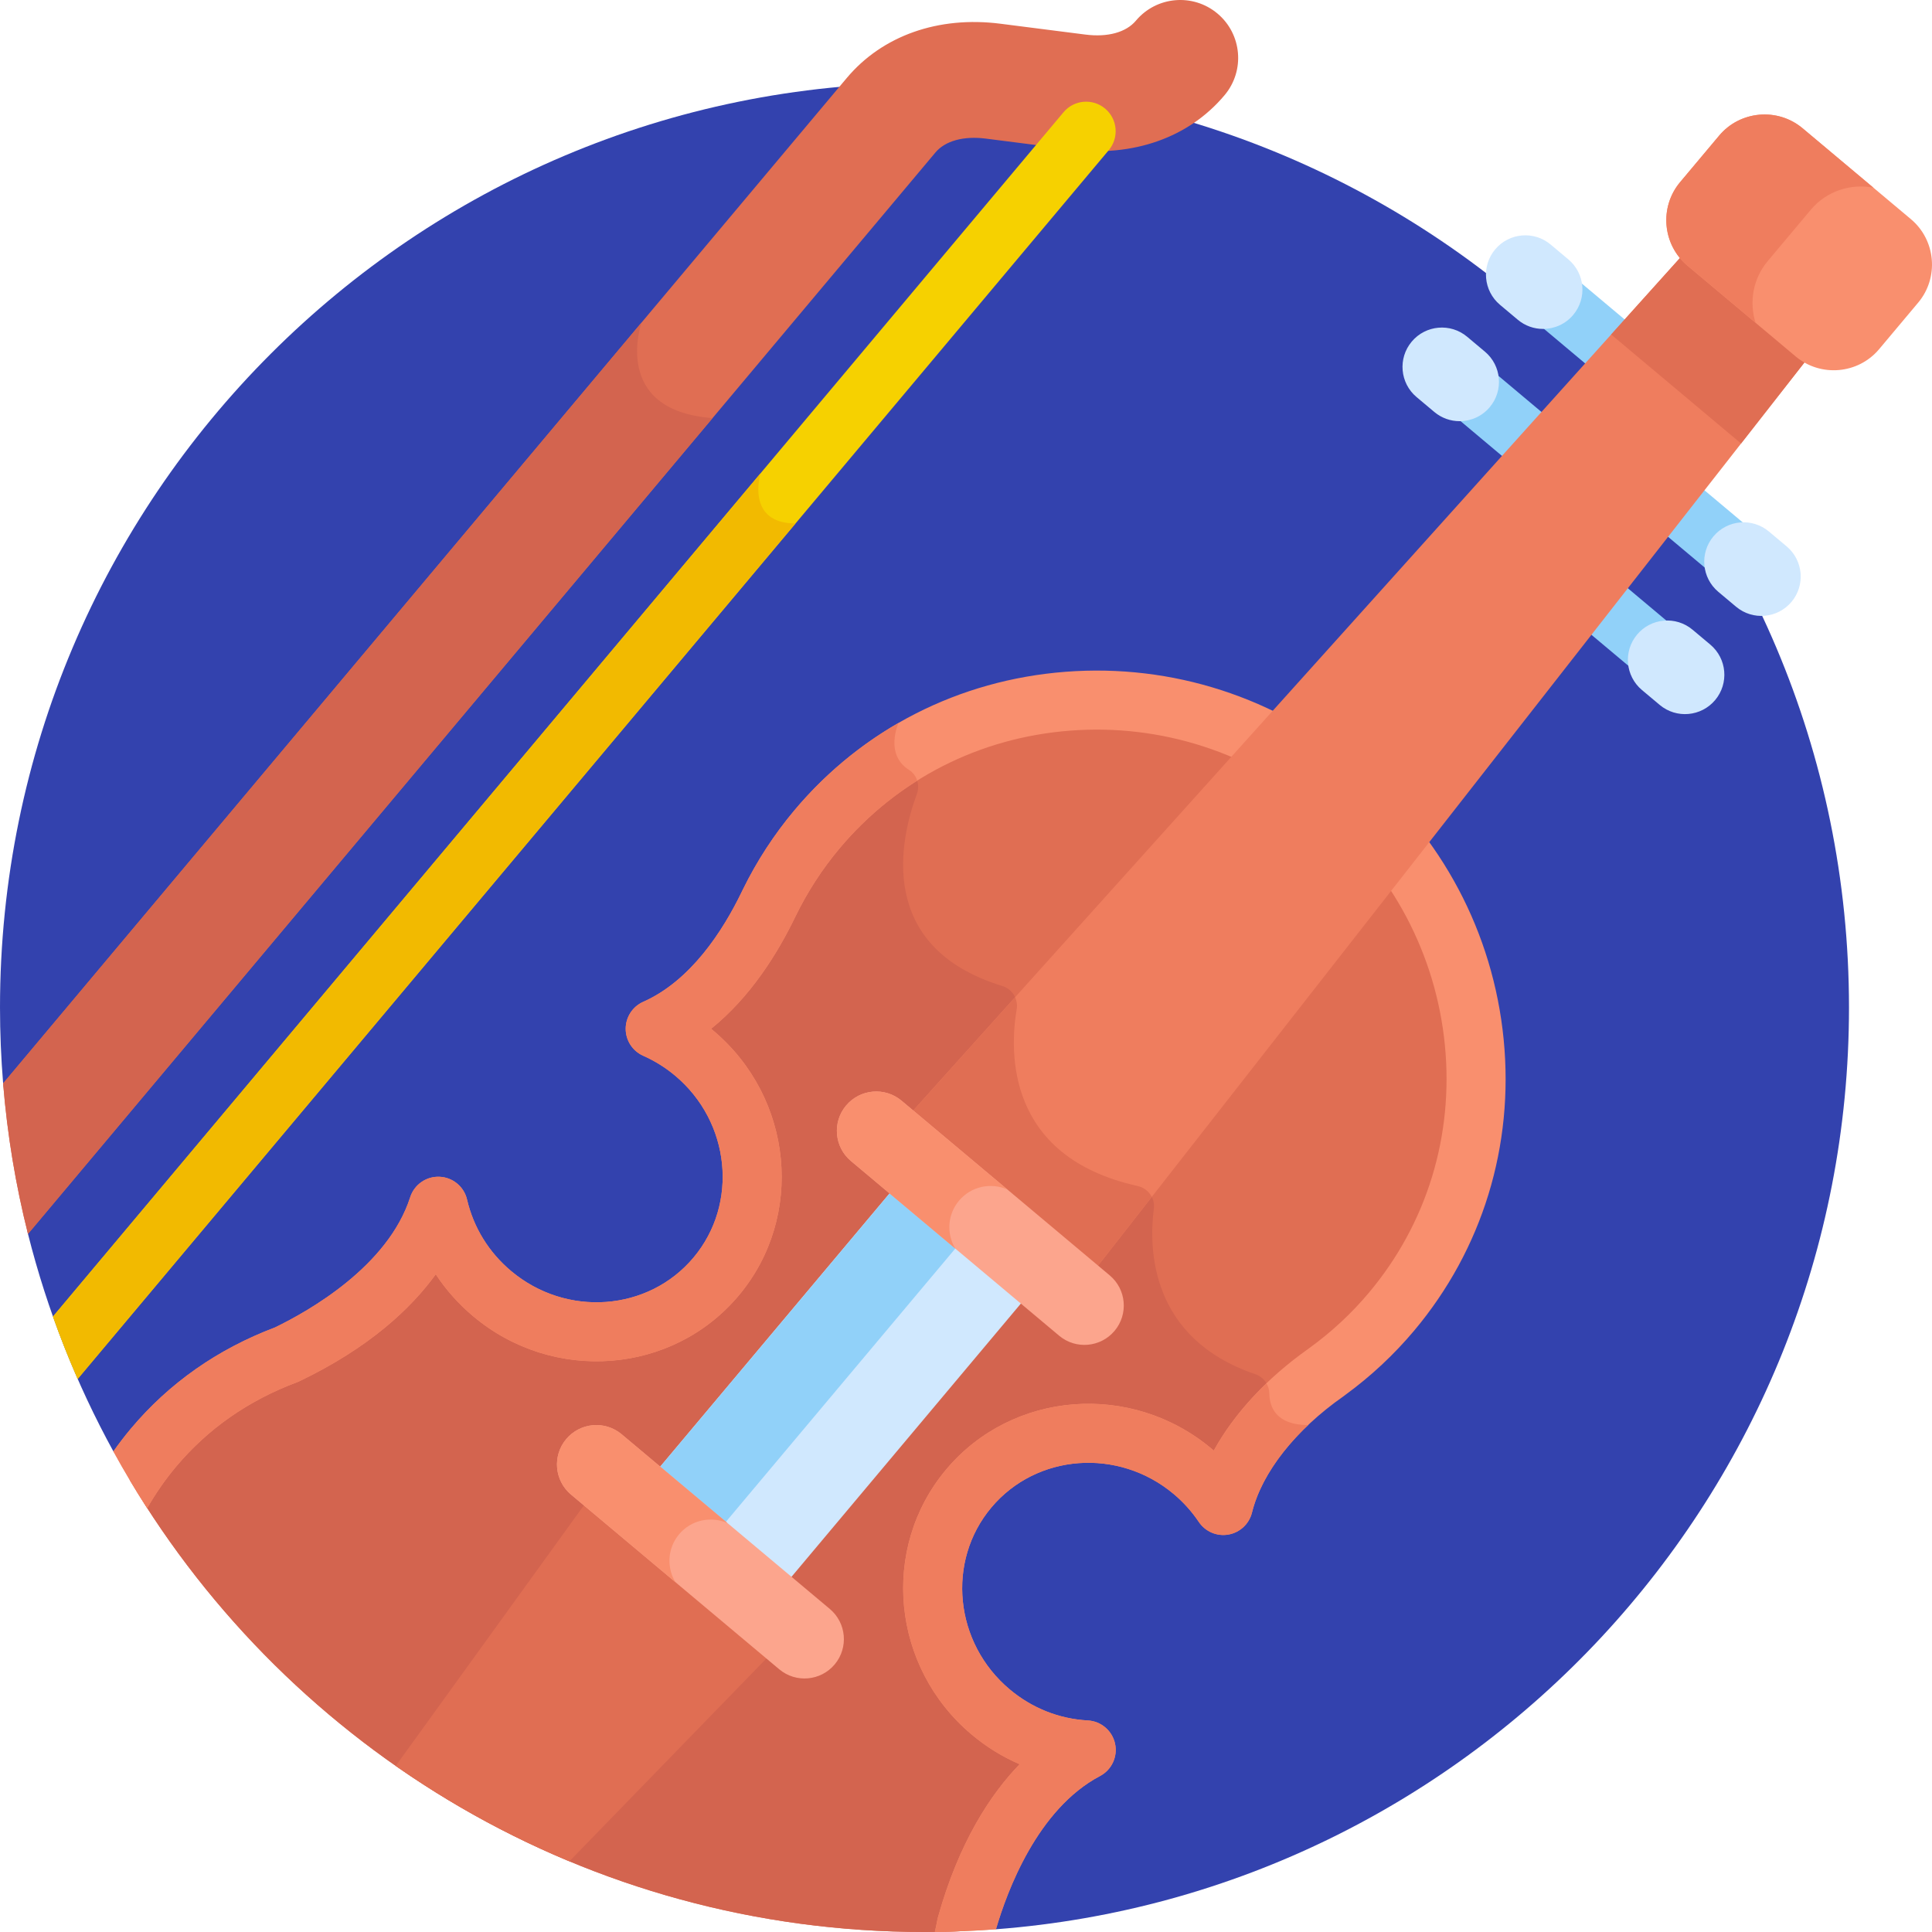 <?xml version="1.0" encoding="iso-8859-1"?>
<!-- Generator: Adobe Illustrator 21.0.0, SVG Export Plug-In . SVG Version: 6.00 Build 0)  -->
<svg version="1.1" id="Capa_1" xmlns="http://www.w3.org/2000/svg" xmlns:xlink="http://www.w3.org/1999/xlink" x="0px" y="0px"
	 viewBox="0 0 512 512" style="enable-background:new 0 0 512 512;" xml:space="preserve">
<g>
	<path style="fill:#3342AE;" d="M245.001,21.999c-135.31,0-245,109.69-245,245c0,6.774,0.287,13.48,0.827,20.116l6.588,39.89
		c5.122,20.341,12.783,39.67,22.634,57.632l0,0l233.889,126.641h0c126.461-9.667,226.064-115.34,226.064-244.278
		C490.001,131.689,380.311,21.999,245.001,21.999z"/>
	<g>
		<path style="fill:#91D1F9;" d="M428.733,103.569L403.9,82.732c-3.31-2.777-3.742-7.713-0.964-11.022
			c2.777-3.31,7.713-3.742,11.023-0.964l24.832,20.837c3.31,2.777,3.742,7.713,0.964,11.022
			C436.992,105.899,432.058,106.359,428.733,103.569z"/>
	</g>
	<g>
		<path style="fill:#91D1F9;" d="M406.618,128.014l-24.832-20.837c-3.31-2.777-3.742-7.713-0.964-11.022
			c2.777-3.311,7.713-3.742,11.023-0.964l24.832,20.837c3.31,2.777,3.742,7.713,0.964,11.022
			C414.877,130.344,409.943,130.804,406.618,128.014z"/>
	</g>
	<g>
		<path style="fill:#D0E8FE;" d="M408.925,87.171c-2.367,0-4.745-0.8-6.7-2.44l-4.702-3.946c-4.413-3.703-4.99-10.283-1.287-14.697
			c3.704-4.414,10.283-4.99,14.698-1.286l4.703,3.946c4.413,3.703,4.99,10.283,1.287,14.697
			C414.858,85.903,411.902,87.171,408.925,87.171z"/>
	</g>
	<g>
		<path style="fill:#D0E8FE;" d="M386.81,111.616c-2.366,0-4.745-0.8-6.7-2.44l-4.703-3.946c-4.413-3.703-4.99-10.283-1.287-14.697
			c3.704-4.414,10.283-4.99,14.697-1.286l4.703,3.946c4.413,3.703,4.99,10.283,1.287,14.697
			C392.743,110.348,389.787,111.616,386.81,111.616z"/>
	</g>
	<g>
		<path style="fill:#91D1F9;" d="M457.044,154.841l-24.832-20.837c-3.31-2.777-3.742-7.713-0.964-11.022
			c2.778-3.311,7.712-3.742,11.023-0.964l24.832,20.837c3.31,2.777,3.742,7.712,0.964,11.022
			C465.303,157.171,460.369,157.631,457.044,154.841z"/>
	</g>
	<g>
		<path style="fill:#91D1F9;" d="M436.81,180.865l-24.832-20.836c-3.31-2.778-3.742-7.713-0.964-11.023
			c2.777-3.311,7.712-3.742,11.023-0.965l24.832,20.836c3.31,2.778,3.742,7.713,0.964,11.023
			C445.064,183.201,440.129,183.649,436.81,180.865z"/>
	</g>
	<g>
		<path style="fill:#D0E8FE;" d="M460.071,160.785l-4.703-3.946c-4.413-3.703-4.99-10.283-1.287-14.697
			c3.705-4.414,10.282-4.99,14.698-1.286l4.703,3.946c4.413,3.703,4.99,10.283,1.287,14.697
			C471.082,163.89,464.505,164.505,460.071,160.785z"/>
	</g>
	<g>
		<path style="fill:#D0E8FE;" d="M439.835,186.808l-4.702-3.946c-4.413-3.704-4.988-10.284-1.285-14.697
			c3.703-4.414,10.283-4.989,14.698-1.285l4.702,3.946c4.413,3.704,4.988,10.284,1.285,14.697
			C450.848,189.914,444.269,190.528,439.835,186.808z"/>
	</g>
	<path style="fill:#E06E53;" d="M355.161,209.186c-42.054-35.288-104.135-30.537-138.662,10.611
		c-5.168,6.159-9.406,12.79-12.768,19.722l-0.011-0.009c0,0-0.036,0.083-0.092,0.211c-6.532,13.535-16.432,26.915-29.99,32.921
		c3.63,1.611,7.107,3.745,10.309,6.431c17.997,15.102,20.609,41.619,5.833,59.229c-14.776,17.609-41.344,19.642-59.341,4.541
		c-7.446-6.248-12.25-14.452-14.286-23.168c-2.633,8.199-11.408,25.508-40.201,39.316c-13.66,5.107-25.764,13.313-35.281,24.654
		c-2.301,2.742-4.393,5.602-6.283,8.564C77.121,463.938,155.442,512,245.001,512c3.62,0,7.217-0.095,10.798-0.25
		c0.107-0.527,0.219-1.052,0.318-1.582c8.599-30.753,24.121-42.4,31.738-46.417c-8.938-0.492-17.851-3.798-25.297-10.046
		c-17.997-15.102-20.609-41.619-5.833-59.229c14.776-17.609,41.344-19.642,59.341-4.541c3.202,2.687,5.907,5.74,8.124,9.035
		c3.552-14.36,15.363-26.96,27.405-35.378l-0.011-0.009c6.243-4.515,12.037-9.841,17.205-15.999
		C403.317,306.437,397.215,244.474,355.161,209.186z"/>
	<path style="fill:#D3644F;" d="M255.799,511.75c0.107-0.527,0.219-1.052,0.317-1.582c8.599-30.753,24.121-42.4,31.738-46.417
		c-8.938-0.492-17.851-3.798-25.297-10.046c-17.998-15.102-20.609-41.62-5.833-59.229c14.776-17.609,41.344-19.642,59.342-4.541
		c3.202,2.687,5.907,5.74,8.124,9.035c2.203-8.905,7.585-17.13,14.225-24.104c-1.565-1.678-2.017-3.833-2.046-5.662
		c-0.036-2.293-1.541-4.296-3.711-5.034c-27.954-9.507-28.229-33.367-26.877-43.839c0.364-2.821-1.513-5.411-4.29-6.026
		c-34.92-7.74-33.973-35.592-32.053-46.892c0.461-2.715-1.202-5.314-3.834-6.121c-33.816-10.369-26.905-39.35-22.636-50.826
		c0.878-2.36,0.068-5.091-2.062-6.435c-1.418-0.895-2.364-1.978-2.966-3.145c-7.875,5.07-15.122,11.378-21.442,18.91
		c-5.168,6.158-9.406,12.79-12.768,19.722l-0.011-0.009c0,0-0.036,0.083-0.092,0.211c-6.532,13.536-16.432,26.914-29.99,32.921
		c3.63,1.61,7.106,3.745,10.309,6.432c17.997,15.102,20.609,41.619,5.833,59.228c-14.776,17.609-41.344,19.642-59.342,4.541
		c-7.446-6.248-12.25-14.452-14.286-23.168c-2.633,8.199-11.408,25.507-40.2,39.316c-13.66,5.107-25.764,13.313-35.281,24.654
		c-2.301,2.742-4.393,5.602-6.283,8.564C77.121,463.938,155.442,512,245.001,512C248.62,512,252.217,511.905,255.799,511.75z"/>
	<path style="fill:#F98F6E;" d="M360.19,203.193c-21.915-18.39-49.538-27.328-77.78-25.166
		c-28.306,2.166-53.842,15.214-71.905,36.741c-5.346,6.37-9.922,13.402-13.605,20.905c-0.136,0.242-0.26,0.491-0.37,0.748
		l-0.016,0.038c-4.938,10.194-13.449,23.449-26.046,29.028c-2.83,1.254-4.654,4.057-4.655,7.151
		c-0.001,3.095,1.822,5.899,4.651,7.154c3.054,1.355,5.898,3.129,8.453,5.273c14.663,12.305,16.848,33.93,4.869,48.206
		c-11.98,14.276-33.655,15.88-48.319,3.576c-5.914-4.963-9.959-11.517-11.697-18.955c-0.8-3.425-3.787-5.895-7.301-6.037
		c-3.514-0.149-6.691,2.077-7.767,5.425c-5.867,18.274-26.77,30.123-35.83,34.508c-15.242,5.761-28.092,14.785-38.195,26.826
		c-1.636,1.949-3.174,3.96-4.628,6.021c2.813,5.129,5.803,10.148,8.964,15.046c2.206-3.878,4.755-7.558,7.65-11.009
		c8.422-10.036,19.197-17.558,32.028-22.355c0.218-0.082,0.433-0.173,0.643-0.274c18.533-8.889,29.575-19.278,36.148-28.343
		c2.709,4.127,6.037,7.87,9.926,11.133c21.274,17.851,52.839,15.382,70.364-5.505c17.525-20.886,14.476-52.401-6.797-70.251
		c-0.177-0.149-0.356-0.297-0.535-0.443c10.471-8.418,17.674-20.073,22.223-29.492c0.036-0.07,0.072-0.14,0.106-0.211
		c3.158-6.508,7.102-12.6,11.723-18.108c15.335-18.275,37.038-29.354,61.112-31.196c24.136-1.849,47.764,5.806,66.527,21.55
		c18.763,15.744,30.404,37.683,32.776,61.775c2.366,24.028-4.776,47.326-20.11,65.601c-4.621,5.507-9.936,10.449-15.797,14.688
		c-0.096,0.069-0.19,0.141-0.281,0.214c-10.976,7.751-19.646,17.156-25.056,26.966c-0.188-0.162-0.376-0.323-0.565-0.482
		c-21.272-17.85-52.839-15.381-70.365,5.505c-17.525,20.886-14.476,52.401,6.797,70.251c3.888,3.263,8.153,5.891,12.688,7.842
		c-7.786,8.047-16.099,20.725-21.635,40.522c-0.063,0.224-0.115,0.452-0.158,0.681c-0.201,1.086-0.429,2.158-0.67,3.223
		c5.438-0.06,10.837-0.279,16.184-0.687c2.915-10.019,10.967-31.853,27.567-40.606c3.111-1.64,4.745-5.155,3.995-8.591
		c-0.751-3.436-3.702-5.948-7.214-6.142c-7.626-0.42-14.783-3.265-20.698-8.228c-14.663-12.304-16.848-33.93-4.869-48.206
		c11.98-14.276,33.657-15.88,48.319-3.576c2.557,2.146,4.798,4.638,6.661,7.408c1.727,2.568,4.805,3.88,7.853,3.339
		c3.048-0.538,5.492-2.822,6.235-5.826c2.635-10.651,11.49-21.893,24.293-30.844c0.166-0.116,0.327-0.238,0.482-0.366
		c6.749-4.93,12.878-10.655,18.223-17.025c18.064-21.526,26.48-48.941,23.697-77.193
		C395.704,247.233,382.106,221.582,360.19,203.193z"/>
	<g>
		<path style="fill:#EF7D5E;" d="M195.773,343.331c17.525-20.886,14.476-52.401-6.797-70.25c-0.177-0.149-0.356-0.297-0.535-0.443
			c10.471-8.418,17.674-20.074,22.222-29.493c0.036-0.07,0.072-0.14,0.106-0.211c3.158-6.508,7.102-12.6,11.723-18.107
			c5.97-7.114,12.914-13.121,20.578-17.934c-0.356-1.155-1.092-2.184-2.164-2.86c-5.236-3.305-4.046-9.162-2.837-12.423
			c-10.353,5.968-19.672,13.754-27.564,23.16c-5.346,6.371-9.922,13.402-13.604,20.905c-0.136,0.242-0.26,0.491-0.37,0.749
			l-0.016,0.038c-4.938,10.194-13.449,23.449-26.045,29.029c-2.83,1.253-4.654,4.057-4.655,7.151
			c-0.001,3.095,1.822,5.899,4.651,7.154c3.054,1.355,5.898,3.129,8.453,5.273c14.663,12.305,16.848,33.93,4.869,48.206
			c-11.98,14.276-33.654,15.88-48.319,3.576c-5.915-4.963-9.959-11.518-11.697-18.955c-0.8-3.425-3.787-5.895-7.301-6.038
			c-3.514-0.149-6.691,2.077-7.767,5.426c-5.867,18.274-26.77,30.123-35.83,34.508c-15.242,5.76-28.092,14.785-38.195,26.826
			c-1.636,1.949-3.174,3.96-4.628,6.021c2.813,5.129,5.803,10.148,8.964,15.046c2.206-3.878,4.755-7.558,7.65-11.009
			c8.422-10.036,19.197-17.558,32.028-22.355c0.219-0.081,0.433-0.172,0.644-0.273c18.533-8.889,29.575-19.278,36.148-28.343
			c2.709,4.128,6.037,7.871,9.926,11.133C146.683,366.686,178.248,364.218,195.773,343.331z"/>
		<path style="fill:#EF7D5E;" d="M311.037,395.929c2.557,2.146,4.798,4.638,6.661,7.408c1.727,2.568,4.805,3.88,7.853,3.339
			c3.048-0.538,5.492-2.822,6.235-5.826c1.928-7.792,7.196-15.897,14.893-23.194h0c-8.588,0-10.251-4.86-10.308-8.451
			c-0.015-0.944-0.29-1.833-0.747-2.61c-5.798,5.57-10.535,11.619-13.961,17.831c-0.188-0.162-0.376-0.323-0.565-0.482
			c-21.272-17.85-52.839-15.381-70.365,5.505c-17.525,20.886-14.476,52.401,6.797,70.251c3.888,3.263,8.153,5.891,12.688,7.842
			c-7.786,8.047-16.099,20.725-21.635,40.522c-0.063,0.224-0.115,0.452-0.158,0.681c-0.201,1.085-0.429,2.157-0.67,3.223
			c5.438-0.06,10.837-0.279,16.184-0.688c2.915-10.019,10.966-31.853,27.567-40.605c3.111-1.641,4.745-5.155,3.994-8.592
			c-0.751-3.436-3.702-5.948-7.214-6.142c-7.626-0.42-14.783-3.265-20.698-8.227c-14.663-12.305-16.848-33.93-4.869-48.206
			C274.699,385.229,296.376,383.625,311.037,395.929z"/>
	</g>
	
		<rect x="199.999" y="309.336" transform="matrix(-0.766 -0.643 0.643 -0.766 157.391 791.355)" style="fill:#D0E8FE;" width="45.422" height="115.398"/>
	
		<rect x="156.313" y="348.38" transform="matrix(0.643 -0.766 0.766 0.643 -199.125 292.442)" style="fill:#91D1F9;" width="115.398" height="22.711"/>
	<path style="fill:#E06E53;" d="M104.873,467.978c14.302,9.99,29.716,18.495,46.026,25.286l59.488-61.249l-49.529-41.56
		L104.873,467.978z"/>
	<path style="fill:#EF7D5E;" d="M449.909,68.895l26.959,22.621c1.016,0.853,2.121,1.527,3.273,2.06L284.563,343.615l-49.529-41.56
		L447.313,66.029C448.037,67.071,448.893,68.043,449.909,68.895z"/>
	<path style="fill:#E06E53;" d="M301.492,314.305c-34.92-7.74-33.973-35.592-32.053-46.892c0.188-1.104,0.009-2.182-0.428-3.135
		l-33.976,37.777l49.529,41.56l20.665-26.419C304.502,315.771,303.166,314.676,301.492,314.305z"/>
	<path style="fill:#E06E53;" d="M480.141,93.576l-18.74,23.958l-34.429-28.89l20.34-22.615c0.724,1.042,1.581,2.013,2.596,2.866
		l26.959,22.621C477.884,92.369,478.989,93.044,480.141,93.576z"/>
	<path style="fill:#E06E53;" d="M7.415,327.007L247.893,40.416c2.595-3.092,7.465-4.435,13.361-3.683l22.525,2.875
		c16.462,2.101,31.317-3.147,40.757-14.399c5.447-6.492,4.601-16.172-1.891-21.619c-6.492-5.447-16.172-4.601-21.619,1.891
		c-2.595,3.093-7.465,4.435-13.361,3.683L265.14,6.29c-16.462-2.101-31.317,3.147-40.757,14.399L0.826,287.112
		C1.935,300.757,4.162,314.086,7.415,327.007z"/>
	<path style="fill:#D3644F;" d="M7.415,327.007L188.834,110.8l0,0c-27.047-2-18.824-25.313-18.824-25.313l0,0L0.826,287.112
		C1.935,300.757,4.161,314.085,7.415,327.007z"/>
	<path style="fill:#F6D100;" d="M292.867,28.777c-3.31-2.778-8.246-2.347-11.022,0.964L14.041,348.897
		c1.989,5.608,4.176,11.122,6.553,16.534L293.832,39.799C296.609,36.49,296.178,31.554,292.867,28.777z"/>
	<path style="fill:#F2BA00;" d="M201.526,125.461L201.526,125.461L14.042,348.896c1.989,5.608,4.176,11.122,6.553,16.534
		l190.236-226.714C197.53,138.716,201.526,125.461,201.526,125.461z"/>
	<g>
		<path style="fill:#FCA58D;" d="M280.679,353.973l-55.171-46.294c-4.414-3.704-4.989-10.284-1.286-14.697
			c3.703-4.414,10.284-4.989,14.697-1.286l55.171,46.294c4.414,3.704,4.989,10.284,1.286,14.697
			C291.692,357.078,285.114,357.694,280.679,353.973z"/>
	</g>
	<path style="fill:#F98F6E;" d="M254.141,318.201c3.214-3.831,8.491-4.898,12.842-2.956l-28.065-23.549
		c-4.413-3.703-10.995-3.128-14.697,1.286c-3.703,4.414-3.127,10.994,1.286,14.697l27.646,23.198
		C250.811,326.982,251.057,321.878,254.141,318.201z"/>
	<path style="fill:#F98F6E;" d="M477.705,33.992l28.709,24.09c6.61,5.546,7.48,15.492,1.934,22.102l-10.364,12.351
		c-5.546,6.61-15.492,7.48-22.102,1.934l-28.709-24.09c-6.61-5.546-7.48-15.492-1.934-22.102l10.364-12.352
		C461.149,29.316,471.095,28.446,477.705,33.992z"/>
	<path style="fill:#EF7D5E;" d="M468.454,69.206l11.434-13.627c4.172-4.972,10.6-6.994,16.58-5.841l-18.764-15.745
		c-6.61-5.546-16.555-4.676-22.102,1.934l-10.364,12.351c-5.546,6.61-4.676,16.556,1.934,22.102l18.068,15.161
		C463.53,80.082,464.525,73.887,468.454,69.206z"/>
	<g>
		<path style="fill:#FCA58D;" d="M206.502,442.374l-55.171-46.294c-4.414-3.704-4.989-10.284-1.286-14.697
			c3.703-4.414,10.284-4.989,14.697-1.286l55.171,46.294c4.414,3.704,4.989,10.284,1.286,14.697
			C217.515,445.478,210.938,446.095,206.502,442.374z"/>
	</g>
	<path style="fill:#F98F6E;" d="M179.965,406.601c3.214-3.831,8.491-4.897,12.842-2.956l-28.064-23.549
		c-4.413-3.703-10.995-3.128-14.697,1.286c-3.703,4.414-3.127,10.994,1.286,14.697l27.646,23.198
		C176.635,415.382,176.88,410.278,179.965,406.601z"/>
</g>
<g>
</g>
<g>
</g>
<g>
</g>
<g>
</g>
<g>
</g>
<g>
</g>
<g>
</g>
<g>
</g>
<g>
</g>
<g>
</g>
<g>
</g>
<g>
</g>
<g>
</g>
<g>
</g>
<g>
</g>
</svg>
